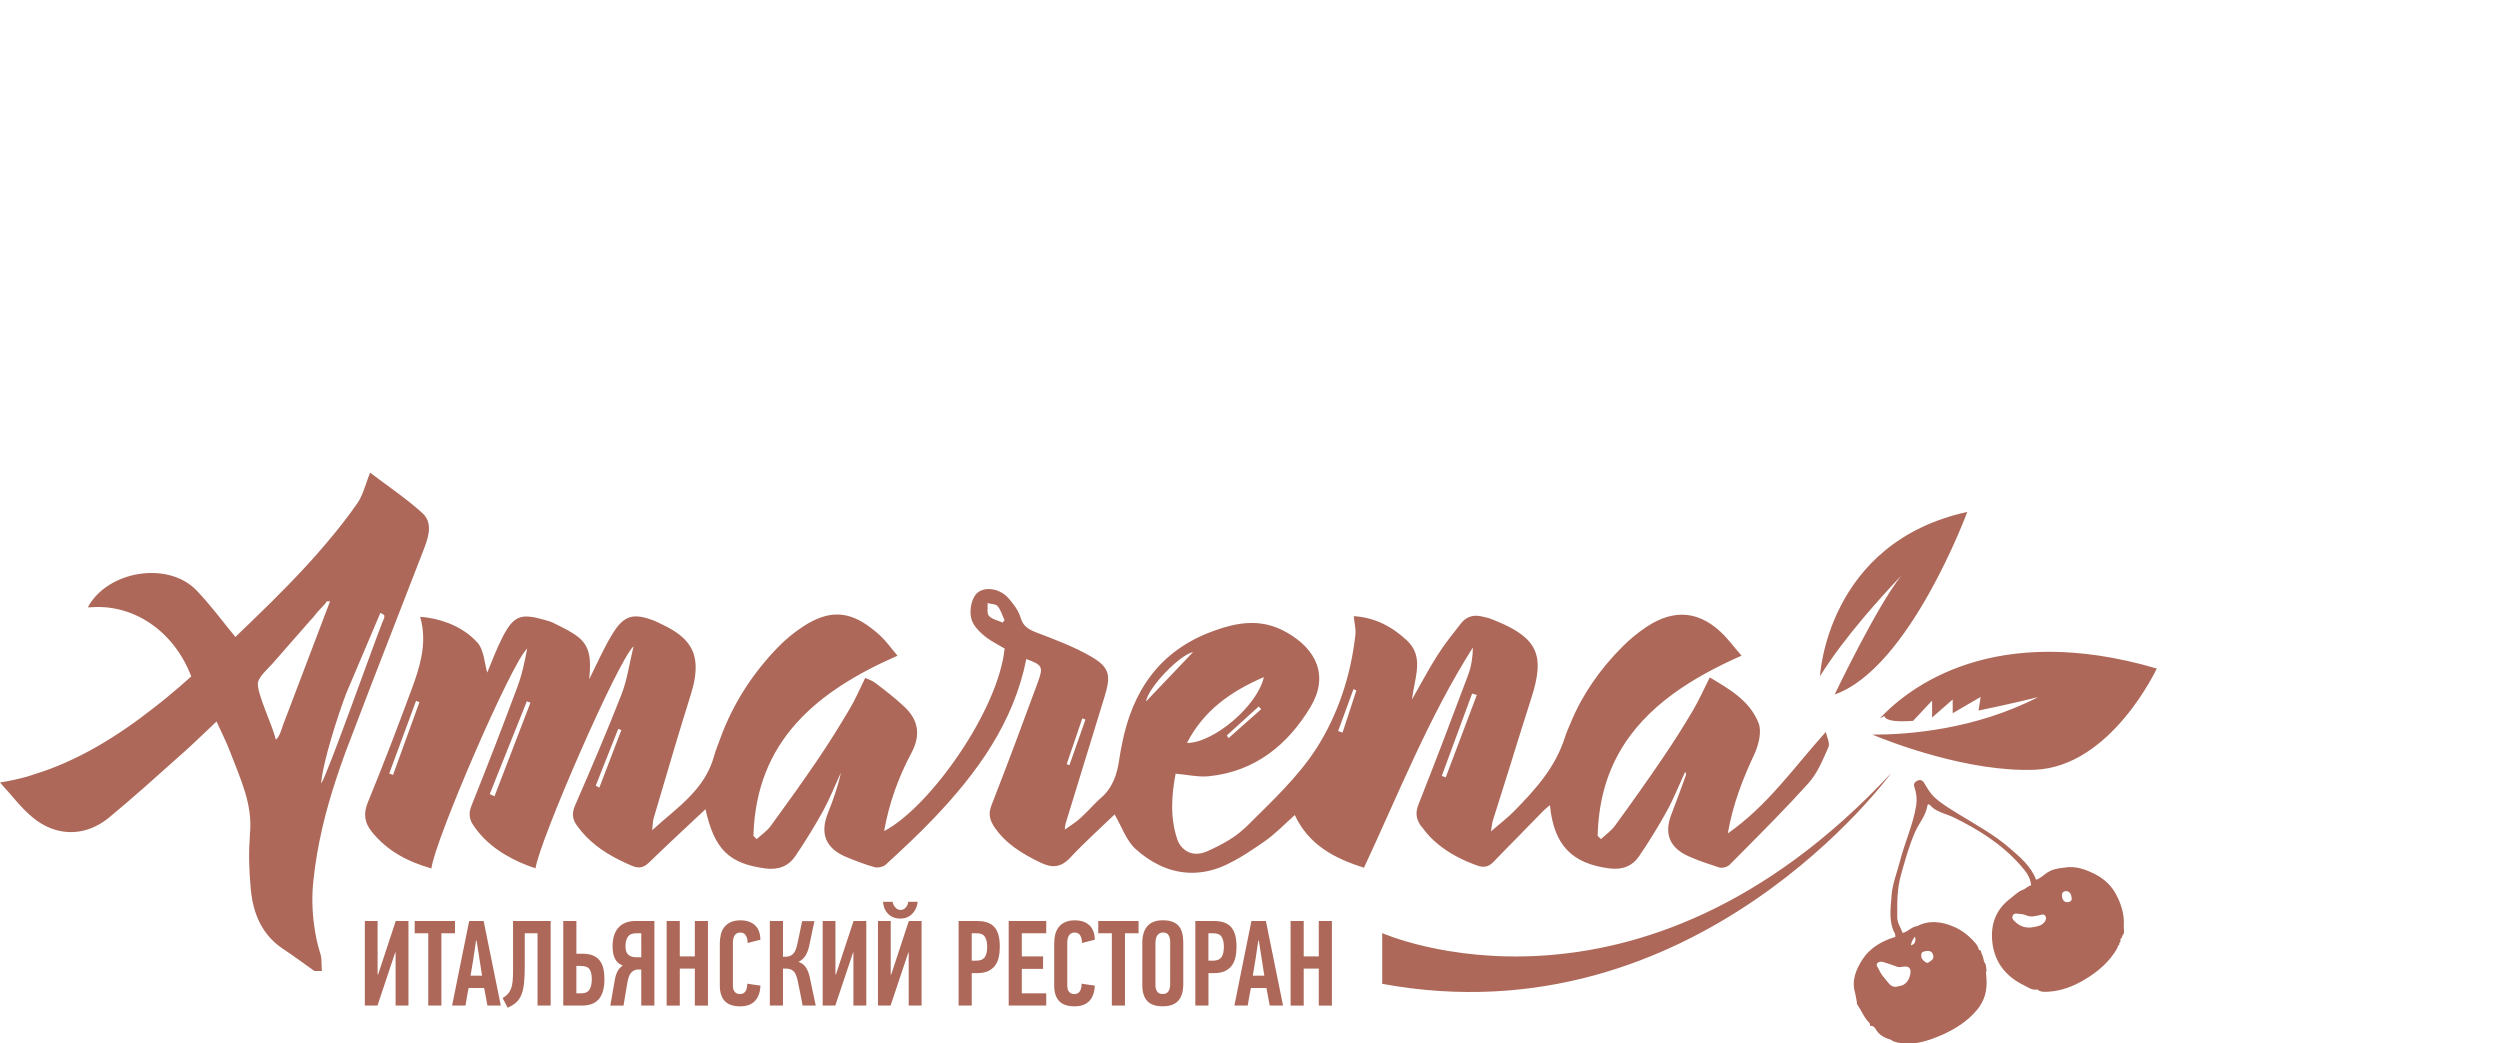 <?xml version="1.0" encoding="utf-8"?>
<!-- Generator: Adobe Illustrator 16.0.0, SVG Export Plug-In . SVG Version: 6.00 Build 0)  -->
<!DOCTYPE svg PUBLIC "-//W3C//DTD SVG 1.1//EN" "http://www.w3.org/Graphics/SVG/1.1/DTD/svg11.dtd">
<svg version="1.1" id="Слой_1" xmlns="http://www.w3.org/2000/svg" xmlns:xlink="http://www.w3.org/1999/xlink" x="0px" y="0px"
	 width="115px" height="48px" viewBox="0 0 115 48" enable-background="new 0 0 115 48" xml:space="preserve">
<path fill="#AD6859" d="M97.539,43.326c0-0.004,0.002-0.004,0.002-0.008c0,0,0-0.002,0.002-0.004L97.539,43.326z M86.025,47.188
	c0,0,0-0.002,0-0.004c-0.002,0.002-0.002,0-0.002,0L86.025,47.188z M97.693,42.594c-0.012,0.152,0.072,0.328-0.074,0.459
	c0,0.021,0,0.041,0,0.063c-0.084,0.047-0.088,0.123-0.078,0.205c-0.041,0.035-0.068,0.078-0.055,0.139
	c0.002,0.014-0.006,0.021-0.021,0.021c-0.063,0.012-0.049,0.063-0.053,0.104c-0.363,0.656-0.916,1.121-1.545,1.492
	c-0.502,0.297-1.045,0.506-1.637,0.541c-0.176,0.01-0.363,0.027-0.518-0.105c-0.24,0.055-0.42-0.1-0.611-0.191
	c-0.816-0.393-1.338-1.039-1.449-1.939c-0.1-0.799,0.123-1.518,0.801-2.031c0.195-0.146,0.361-0.336,0.602-0.424
	c0.139-0.045,0.227-0.182,0.377-0.201c-0.027-0.389-0.27-0.674-0.506-0.941c-0.863-0.975-1.945-1.648-3.105-2.209
	c-0.123-0.061-0.256-0.1-0.383-0.148c-0.23-0.09-0.465-0.178-0.635-0.373c-0.049-0.057-0.125-0.094-0.143,0.01
	c-0.074,0.447-0.371,0.783-0.553,1.178c-0.289,0.645-0.471,1.324-0.662,2.002c-0.182,0.643-0.178,1.295-0.172,1.949
	c0.004,0.268,0.16,0.482,0.25,0.719c0.246-0.053,0.408-0.283,0.664-0.311c0.561-0.289,1.119-0.211,1.668,0.018
	c0.404,0.168,0.738,0.438,1.021,0.771c0.08,0.094,0.127,0.193,0.158,0.307c0.088,0.002,0.105,0.063,0.107,0.133
	c0.074,0.131,0.094,0.275,0.131,0.416c0.109,0.123,0.084,0.279,0.111,0.424c0,0.006-0.004,0.016-0.008,0.018
	c-0.006,0.002-0.014-0.002-0.021-0.002c0.01,0.113,0.018,0.225,0.025,0.338c0.035,0.523-0.078,0.994-0.424,1.414
	c-0.449,0.547-1.033,0.906-1.654,1.178c-0.664,0.287-1.369,0.516-2.121,0.311c-0.07-0.02-0.135-0.047-0.189-0.096
	c-0.262-0.078-0.504-0.189-0.666-0.424c0.002,0,0.002,0,0.002,0c-0.072-0.113-0.133-0.242-0.305-0.219
	c-0.006-0.041,0.004-0.1-0.02-0.123c-0.252-0.248-0.375-0.58-0.568-0.863c-0.021-0.023-0.029-0.051-0.014-0.082l-0.082-0.439
	c-0.178-0.568,0.035-1.074,0.322-1.529c0.352-0.553,0.902-0.869,1.527-1.057c-0.006-0.051,0.002-0.109-0.02-0.15
	c-0.301-0.553-0.195-1.145-0.158-1.723c0.035-0.551,0.25-1.068,0.387-1.602c0.221-0.865,0.605-1.682,0.748-2.568
	c0.045-0.291,0.014-0.572-0.08-0.844c-0.051-0.146,0-0.223,0.111-0.285c0.127-0.072,0.24-0.059,0.322,0.07
	c0.15,0.238,0.281,0.49,0.498,0.688c0.326,0.299,0.703,0.521,1.078,0.752c0.818,0.504,1.674,0.965,2.4,1.602
	c0.467,0.406,0.957,0.814,1.186,1.432c0.012,0.121,0.021,0.24,0.127,0.334c-0.105-0.094-0.115-0.213-0.127-0.334
	c0.207-0.066,0.352-0.229,0.527-0.338c0.232-0.148,0.482-0.188,0.742-0.217c0.531-0.102,1.01,0.074,1.465,0.309
	c0.412,0.211,0.748,0.531,0.959,0.943C97.582,41.604,97.729,42.084,97.693,42.594 M88.93,43.955
	c-0.033-0.146-0.117-0.252-0.379-0.197c-0.145,0.025-0.201,0.092-0.164,0.281c0.023,0.115,0.238,0.297,0.311,0.242
	C88.805,44.203,88.975,44.139,88.93,43.955z M87.902,43.488c0.201-0.066,0.23-0.193,0.193-0.408
	C87.98,43.217,87.922,43.33,87.902,43.488z M87.523,44.471c-0.102,0.021-0.195,0.027-0.299-0.016
	c-0.189-0.074-0.385-0.139-0.58-0.197c-0.102-0.033-0.215-0.035-0.287,0.051c-0.078,0.096,0.016,0.17,0.055,0.256
	c0.072,0.152,0.158,0.299,0.27,0.422c0.178,0.195,0.301,0.502,0.646,0.379c0.359-0.033,0.492-0.307,0.543-0.543
	C87.93,44.537,87.803,44.418,87.523,44.471z M94.08,42.127c-0.064-0.092-0.156-0.057-0.242-0.035
	c-0.213,0.051-0.42,0.109-0.641,0.01c-0.104-0.047-0.227-0.059-0.34-0.068c-0.1-0.01-0.215-0.037-0.271,0.084
	c-0.064,0.131,0.037,0.213,0.111,0.283c0.25,0.242,0.553,0.316,0.877,0.238c0.191-0.029,0.357-0.074,0.475-0.229
	C94.117,42.322,94.145,42.225,94.08,42.127z M95.287,41.248c-0.025-0.17-0.127-0.273-0.281-0.254
	c-0.152,0.018-0.178,0.154-0.146,0.289c0.033,0.145,0.119,0.236,0.279,0.215C95.291,41.475,95.32,41.371,95.287,41.248z
	 M86.477,33.039l0.205-0.098c0.063,0.227,0.586,0.271,1.322,0.217l0.873-0.932v0.779l0.947-0.828l0,0v0.631l1.283-0.748l0,0l0,0
	l-0.031,0.221l-0.063,0.404c1.469-0.299,2.744-0.619,2.744-0.619c-2.938,1.51-6.016,1.73-7.629,1.727
	c0.875,0.361,4.439,1.738,7.484,1.615c3.502-0.143,5.6-4.656,5.6-4.656C91.732,28.557,87.822,31.609,86.477,33.039 M14.77,36.047
	c0.084-1.018,0.786-3.176,1.152-4.143l1.577-3.715c0.097,0.053,0.152,0.082,0.178,0.113v0.119c-0.019,0.049-0.051,0.113-0.089,0.209
	C17.184,29.639,15.016,35.762,14.77,36.047 M12.615,30.434l1.664-1.9c0.187-0.186,0.242-0.301,0.414-0.479
	c0.095-0.098,0.136-0.141,0.23-0.244c0.217-0.229-0.07-0.119,0.26-0.154l-1.833,4.826c-0.103,0.287-0.202,0.521-0.313,0.816
	c-0.08,0.217-0.166,0.592-0.348,0.725c-0.148-0.641-0.83-2.031-0.83-2.561C11.861,31.137,12.352,30.75,12.615,30.434z M1.51,37.609
	c0.274,0.225,0.563,0.393,0.859,0.504c0.146,0.057,0.294,0.096,0.441,0.121c0.759,0.143,1.538-0.072,2.229-0.645
	c1.103-0.91,2.162-1.871,3.229-2.822c0.075-0.066,0.15-0.135,0.227-0.201c0.176-0.156,0.349-0.32,0.521-0.482
	c0.31-0.291,0.618-0.588,0.945-0.896c0.229,0.506,0.453,0.941,0.625,1.396c0.462,1.227,1.056,2.412,0.909,3.807
	c-0.007,0.064-0.001,0.131-0.006,0.195c-0.062,0.758-0.021,1.531,0.045,2.293c0.014,0.16,0.036,0.318,0.063,0.473
	c0.165,0.936,0.586,1.746,1.446,2.313c0.481,0.318,0.946,0.666,1.419,1h0.342c0,0,0-0.01,0-0.016
	c-0.02-0.266,0.008-0.545-0.071-0.789c-0.144-0.445-0.23-0.895-0.289-1.346c-0.088-0.662-0.101-1.332-0.027-2.014
	c0.17-1.627,0.558-3.201,1.071-4.74c0.131-0.391,0.264-0.781,0.409-1.17c0.784-2.072,1.584-4.139,2.388-6.203
	c0.349-0.9,0.697-1.801,1.048-2.701c0.063-0.162,0.126-0.324,0.188-0.486c0.214-0.553,0.379-1.173-0.091-1.598
	c-0.771-0.697-1.645-1.279-2.405-1.859c-0.142,0.354-0.235,0.678-0.354,0.965c-0.062,0.146-0.126,0.285-0.21,0.41
	c-0.479,0.695-1.002,1.35-1.545,1.983c-1.044,1.225-2.176,2.355-3.318,3.457c-0.257,0.248-0.513,0.496-0.769,0.742
	c-0.609-0.736-1.154-1.484-1.792-2.145c-1.296-1.342-4.03-0.916-4.972,0.732c-0.008,0.014,0.002,0.037,0.002,0.057
	c2.031-0.209,3.929,1.063,4.731,3.172c-0.343,0.309-0.692,0.609-1.045,0.902c-0.212,0.178-0.428,0.346-0.644,0.516
	c-1.72,1.355-3.554,2.477-5.528,3.082c-0.121,0.037-0.24,0.086-0.362,0.117C0.818,35.842,0.412,35.93,0,35.994l0,0
	C0.55,36.59,0.973,37.17,1.51,37.609z M67.539,31.035c0.146-0.391,0.207-0.813,0.215-1.252c-2.029,3.195-3.408,6.701-5.012,10.133
	c-1.355-0.432-2.535-1.041-3.182-2.424c-0.479,0.426-0.909,0.881-1.415,1.229c-0.116,0.08-0.235,0.162-0.354,0.242
	c-0.333,0.227-0.673,0.445-1.025,0.633c-0.216,0.117-0.438,0.227-0.665,0.313c-0.987,0.369-1.929,0.295-2.775-0.113
	c-0.387-0.188-0.754-0.434-1.097-0.75c-0.428-0.396-0.634-1.031-0.956-1.582c-0.643,0.619-1.371,1.27-2.034,1.98
	c-0.437,0.469-0.84,0.498-1.39,0.229c-0.847-0.412-1.627-0.881-2.15-1.693c-0.022-0.033-0.036-0.068-0.056-0.104
	c-0.139-0.262-0.161-0.516-0.032-0.84c0.734-1.879,1.439-3.771,2.135-5.666c0.259-0.705,0.195-0.783-0.535-1.055
	c-0.585,2.928-2.257,5.229-4.259,7.33c-0.703,0.738-1.454,1.434-2.205,2.125c-0.115,0.107-0.365,0.162-0.521,0.119
	c-0.435-0.119-0.857-0.287-1.276-0.457c-0.962-0.393-1.246-1.076-0.869-2.023c0.24-0.607,0.465-1.221,0.6-1.869
	c-0.271,0.588-0.509,1.193-0.818,1.76c-0.392,0.709-0.817,1.4-1.271,2.072c-0.318,0.469-0.775,0.654-1.377,0.578
	c-1.669-0.221-2.35-0.863-2.763-2.727c-0.872,0.82-1.744,1.625-2.596,2.451c-0.251,0.242-0.463,0.289-0.792,0.152
	c-0.206-0.086-0.402-0.182-0.598-0.279c-0.75-0.377-1.417-0.859-1.926-1.57c-0.218-0.305-0.243-0.566-0.086-0.93
	c0.737-1.693,1.467-3.393,2.138-5.113c0.257-0.658,0.352-1.377,0.552-2.207c-0.721,0.654-4.332,8.953-4.51,10.215
	c-0.513-0.166-0.988-0.379-1.427-0.645c-0.543-0.328-1.026-0.74-1.411-1.301c-0.206-0.297-0.256-0.568-0.107-0.939
	c0.731-1.818,1.437-3.65,2.122-5.488c0.208-0.559,0.327-1.146,0.44-1.734c-0.71,0.611-4.272,8.879-4.406,10.113
	c-1.084-0.307-2.037-0.803-2.748-1.695c-0.33-0.416-0.393-0.82-0.173-1.354c0.711-1.727,1.376-3.473,2.023-5.225
	c0.179-0.482,0.344-0.971,0.438-1.475c0.11-0.584,0.126-1.188-0.058-1.824c0.454,0.027,0.876,0.129,1.271,0.277
	c0.514,0.195,0.976,0.482,1.353,0.895c0.321,0.352,0.337,0.984,0.461,1.393c0.188-0.443,0.41-1.057,0.704-1.629
	c0.509-0.99,0.836-1.109,1.91-0.803c0.146,0.041,0.294,0.08,0.429,0.146c0.502,0.246,0.883,0.436,1.154,0.658
	c0.464,0.381,0.612,0.867,0.493,1.936c0.338-0.67,0.646-1.381,1.039-2.037c0.554-0.922,0.984-1.035,1.985-0.646
	c0.052,0.021,0.102,0.051,0.153,0.072c0.068,0.029,0.124,0.063,0.188,0.092c1.021,0.48,1.493,1.033,1.53,1.854
	c0.018,0.395-0.054,0.846-0.227,1.389c-0.508,1.605-0.979,3.225-1.458,4.84c-0.083,0.281-0.166,0.564-0.25,0.846
	c-0.034,0.117-0.029,0.248-0.063,0.531c1.175-1.068,2.415-1.85,2.847-3.406c0.079-0.283,0.189-0.551,0.289-0.82
	c0.576-1.578,1.477-2.986,2.667-4.207c0.342-0.35,0.729-0.668,1.137-0.934c1.164-0.762,2.093-0.746,3.16,0.088
	c0.131,0.102,0.264,0.209,0.397,0.334c0.285,0.268,0.515,0.596,0.789,0.918c-3.705,1.627-6.511,3.904-6.627,8.289
	c0.05,0.049,0.1,0.1,0.148,0.148c0.218-0.199,0.475-0.371,0.646-0.604c0.735-1.006,1.463-2.021,2.163-3.053
	c0.52-0.764,1.008-1.553,1.48-2.348c0.253-0.424,0.445-0.887,0.704-1.41c0.098,0.049,0.311,0.109,0.472,0.234
	c0.451,0.344,0.901,0.689,1.315,1.078c0.677,0.631,0.775,1.328,0.333,2.152c-0.601,1.123-1.021,2.305-1.251,3.582
	c2.094-1.088,5.256-5.545,5.544-8.398c-0.283-0.17-0.591-0.32-0.856-0.523c-0.22-0.168-0.434-0.373-0.574-0.607
	c-0.265-0.434-0.123-1.219,0.216-1.463c0.356-0.26,1.004-0.16,1.384,0.27c0.233,0.264,0.468,0.572,0.565,0.9
	c0.126,0.43,0.396,0.559,0.77,0.701c0.84,0.32,1.695,0.641,2.471,1.09c0.865,0.5,0.923,0.879,0.62,1.85
	c-0.313,1.008-0.62,2.016-0.928,3.023c-0.287,0.939-0.577,1.879-0.864,2.816c-0.017,0.051-0.016,0.109-0.037,0.273
	c0.244-0.172,0.437-0.293,0.61-0.436s0.333-0.307,0.494-0.467c0.176-0.172,0.335-0.363,0.521-0.52
	c0.582-0.492,0.786-1.107,0.891-1.867c0.031-0.229,0.077-0.447,0.121-0.668c0.471-2.379,1.688-4.256,4.161-5.164
	c1.111-0.41,2.217-0.617,3.378,0.031c1.428,0.797,1.973,2.037,1.133,3.441c-1.047,1.752-2.561,2.982-4.688,3.195
	c-0.134,0.016-0.271,0.014-0.407,0.006c-0.35-0.02-0.714-0.088-1.114-0.123c-0.182,0.963-0.273,2.016,0.089,3.053
	c0.066,0.188,0.178,0.322,0.309,0.432c0.265,0.217,0.631,0.271,1.053,0.084c0.334-0.15,0.675-0.318,0.993-0.512
	c0.242-0.146,0.469-0.313,0.671-0.498c0.031-0.027,0.068-0.055,0.101-0.086c1.158-1.156,2.403-2.297,3.274-3.66
	c0.984-1.547,1.572-3.34,1.779-5.203c0.029-0.256-0.043-0.523-0.076-0.857c0.967,0.057,1.762,0.479,2.443,1.113
	c0.809,0.754,0.365,1.68,0.234,2.725c0.447-0.787,0.787-1.436,1.18-2.049c0.324-0.508,0.703-0.982,1.076-1.457
	c0.26-0.332,0.611-0.418,1.016-0.305c0.109,0.029,0.227,0.045,0.33,0.086c1.682,0.643,2.26,1.26,2.176,2.369
	c-0.027,0.377-0.131,0.811-0.297,1.322c-0.342,1.059-0.668,2.121-0.998,3.182c-0.254,0.811-0.512,1.619-0.766,2.432
	c-0.031,0.104-0.037,0.217-0.082,0.482c0.426-0.367,0.766-0.625,1.061-0.926c0.977-0.996,1.893-1.994,2.342-3.402
	c0.07-0.23,0.174-0.447,0.266-0.67c0.539-1.313,1.365-2.484,2.385-3.504c0.332-0.334,0.703-0.637,1.092-0.898
	c1.311-0.877,2.516-0.734,3.605,0.406c0.166,0.176,0.32,0.369,0.477,0.559c0.098,0.119,0.195,0.23,0.299,0.352
	c-1.164,0.514-2.238,1.09-3.17,1.773c-2.033,1.496-3.379,3.506-3.449,6.516c0.051,0.051,0.104,0.102,0.152,0.15
	c0.219-0.205,0.475-0.383,0.646-0.619c0.744-1.021,1.479-2.053,2.189-3.1c0.49-0.717,0.953-1.453,1.396-2.199
	c0.271-0.457,0.486-0.949,0.775-1.521c0.848,0.512,1.828,1.043,2.244,2.1c0.158,0.398,0,1.016-0.199,1.445
	c-0.529,1.133-0.98,2.277-1.215,3.631c1.838-1.285,3.027-3.021,4.508-4.668c0.047,0.236,0.199,0.518,0.121,0.697
	c-0.256,0.58-0.506,1.201-0.92,1.662c-0.994,1.104-2.045,2.158-3.094,3.215c-0.178,0.178-0.354,0.355-0.531,0.535
	c-0.102,0.102-0.332,0.168-0.469,0.129c-0.098-0.029-0.193-0.064-0.293-0.098c-0.387-0.123-0.771-0.26-1.141-0.426
	c-0.871-0.391-1.119-1.053-0.775-1.926c0.232-0.598,0.449-1.199,0.668-1.803c0.012-0.027-0.012-0.07-0.033-0.16
	c-0.291,0.633-0.529,1.242-0.844,1.811c-0.389,0.709-0.816,1.4-1.271,2.07c-0.318,0.471-0.779,0.65-1.379,0.572
	c-1.721-0.225-2.549-1.066-2.73-2.906c-0.113,0.094-0.207,0.16-0.287,0.242c-0.395,0.398-0.783,0.803-1.176,1.205
	c-0.375,0.381-0.754,0.762-1.123,1.148c-0.223,0.229-0.422,0.295-0.748,0.182c-0.68-0.24-1.299-0.559-1.83-0.998
	c-0.258-0.213-0.492-0.455-0.695-0.74c-0.031-0.047-0.072-0.078-0.102-0.125c-0.197-0.303-0.232-0.584-0.086-0.947
	C66.035,35.023,66.793,33.031,67.539,31.035 M46.21,28.529c-0.104-0.219-0.17-0.465-0.318-0.645
	c-0.087-0.104-0.305-0.096-0.464-0.139c0.017,0.199-0.043,0.465,0.063,0.584c0.143,0.16,0.411,0.211,0.627,0.309L46.21,28.529z
	 M19.295,32.297c-0.052-0.02-0.104-0.039-0.156-0.057c-0.412,1.111-0.824,2.229-1.235,3.342c0.059,0.021,0.116,0.043,0.176,0.064
	C18.484,34.531,18.89,33.414,19.295,32.297z M24.4,32.324c-0.056-0.021-0.109-0.043-0.165-0.064
	c-0.569,1.422-1.139,2.844-1.707,4.268c0.072,0.033,0.146,0.064,0.22,0.1C23.299,35.191,23.85,33.758,24.4,32.324z M28.583,33.582
	c-0.047-0.018-0.095-0.037-0.144-0.055c-0.346,0.871-0.689,1.742-1.035,2.613c0.056,0.031,0.109,0.063,0.165,0.092
	C27.907,35.35,28.245,34.465,28.583,33.582z M49.067,35.152c0.043,0.016,0.085,0.027,0.127,0.043l0.738-2.096l-0.146-0.053
	C49.545,33.748,49.307,34.451,49.067,35.152z M58.013,32.623c-0.038-0.043-0.075-0.084-0.11-0.127
	c-0.49,0.443-0.979,0.891-1.47,1.336c0.027,0.041,0.056,0.08,0.081,0.121C57.014,33.51,57.513,33.066,58.013,32.623z M54.6,34.176
	c1.213,0.008,3.244-1.701,3.537-3.029C56.592,31.813,55.363,32.697,54.6,34.176z M52.717,32.268
	c0.687-0.721,1.484-1.559,2.165-2.273C54.243,30.131,52.804,31.646,52.717,32.268z M62.393,31.76
	c-0.043-0.02-0.088-0.041-0.133-0.061c-0.234,0.643-0.471,1.285-0.707,1.93c0.068,0.021,0.137,0.045,0.205,0.068
	C61.971,33.053,62.182,32.408,62.393,31.76z M67.717,31.906c-0.465,1.262-0.93,2.523-1.395,3.785
	c0.061,0.021,0.121,0.045,0.182,0.068c0.477-1.264,0.953-2.527,1.43-3.791C67.861,31.949,67.789,31.926,67.717,31.906z
	 M20.929,42.367h-1.854v0.563H19.7v3.326h0.604V42.93h0.625V42.367z M22.248,42.367l0.789,3.889h-0.615l-0.151-0.809h-0.716
	c-0.025,0.133-0.051,0.27-0.075,0.402c-0.023,0.139-0.047,0.271-0.068,0.406h-0.615c0.131-0.65,0.261-1.301,0.392-1.945
	s0.262-1.293,0.393-1.943H22.248z M22.175,44.881l-0.252-1.613h-0.026c-0.036,0.268-0.076,0.533-0.117,0.803
	c-0.04,0.266-0.085,0.535-0.135,0.811H22.175L22.175,44.881z M23.601,44.602c0,0.209-0.006,0.383-0.019,0.521
	c-0.014,0.141-0.038,0.26-0.075,0.355c-0.038,0.098-0.087,0.18-0.147,0.246c-0.063,0.066-0.143,0.129-0.238,0.186l0.229,0.445
	c0.16-0.07,0.291-0.15,0.393-0.242c0.101-0.092,0.181-0.211,0.239-0.355c0.061-0.145,0.102-0.324,0.123-0.537
	s0.033-0.477,0.033-0.791v-1.5h0.587v3.326h0.604v-3.889H23.6L23.601,44.602L23.601,44.602z M27.585,44.182
	c0.079,0.102,0.135,0.225,0.169,0.369c0.033,0.145,0.05,0.309,0.05,0.49c0,0.404-0.084,0.709-0.251,0.91
	c-0.168,0.203-0.427,0.305-0.776,0.305H25.91v-3.889h0.604v1.504h0.257c0.2,0,0.365,0.023,0.497,0.078
	C27.398,44.004,27.505,44.08,27.585,44.182 M27.223,45.051c0-0.213-0.036-0.369-0.106-0.469c-0.073-0.1-0.201-0.148-0.387-0.148
	h-0.217v1.258h0.229c0.185,0,0.312-0.061,0.38-0.18C27.188,45.393,27.223,45.24,27.223,45.051z M28.455,42.664
	c0.185-0.197,0.438-0.297,0.758-0.297h0.889v3.889h-0.604v-1.658h-0.155c-0.104,0-0.201,0.041-0.288,0.123
	c-0.088,0.082-0.149,0.229-0.188,0.436l-0.186,1.102h-0.607l0.217-1.236c0.025-0.131,0.066-0.248,0.123-0.354
	c0.057-0.107,0.135-0.189,0.234-0.25c-0.179-0.074-0.303-0.188-0.368-0.338c-0.067-0.15-0.102-0.332-0.102-0.545
	C28.179,43.15,28.271,42.859,28.455,42.664 M29.263,42.93c-0.183,0-0.311,0.055-0.383,0.166c-0.072,0.109-0.108,0.254-0.108,0.434
	c0,0.189,0.047,0.32,0.138,0.395c0.092,0.072,0.207,0.109,0.35,0.109h0.239V42.93H29.263z M31.962,43.994H31.27v-1.627h-0.604v3.891
	h0.604v-1.701h0.692v1.701h0.604v-3.891h-0.604V43.994z M33.726,43.207c0.011-0.053,0.025-0.105,0.051-0.15
	c0.022-0.047,0.059-0.084,0.103-0.115c0.045-0.029,0.102-0.045,0.172-0.045c0.118,0,0.204,0.045,0.258,0.137
	c0.055,0.088,0.08,0.203,0.08,0.344l0.587-0.15c0-0.129-0.018-0.25-0.054-0.357c-0.035-0.109-0.091-0.205-0.167-0.283
	c-0.076-0.08-0.172-0.141-0.288-0.186c-0.114-0.045-0.253-0.066-0.413-0.066c-0.176,0-0.323,0.027-0.443,0.084
	c-0.121,0.057-0.22,0.133-0.295,0.229c-0.073,0.098-0.128,0.209-0.158,0.338c-0.031,0.131-0.047,0.266-0.047,0.412v1.938
	c0,0.313,0.074,0.551,0.229,0.713c0.152,0.162,0.39,0.242,0.71,0.242c0.302,0,0.53-0.086,0.686-0.256
	c0.153-0.172,0.234-0.404,0.242-0.699c-0.101-0.014-0.199-0.027-0.302-0.041c-0.101-0.014-0.201-0.029-0.301-0.047
	c-0.004,0.318-0.118,0.479-0.339,0.479c-0.066,0-0.121-0.014-0.163-0.039c-0.043-0.025-0.077-0.059-0.102-0.098
	c-0.023-0.039-0.039-0.08-0.047-0.125c-0.007-0.045-0.011-0.086-0.011-0.125v-1.977C33.712,43.314,33.716,43.262,33.726,43.207
	 M37.25,44.959c-0.04-0.189-0.102-0.342-0.178-0.457c-0.079-0.117-0.188-0.199-0.331-0.252v-0.012
	c0.107-0.047,0.204-0.127,0.288-0.244s0.146-0.271,0.188-0.459c0.041-0.193,0.082-0.389,0.123-0.58
	c0.04-0.191,0.082-0.389,0.123-0.584h-0.565c-0.007,0.033-0.021,0.104-0.044,0.209c-0.022,0.105-0.046,0.221-0.069,0.342
	c-0.024,0.121-0.049,0.234-0.072,0.34c-0.024,0.107-0.04,0.178-0.047,0.211c-0.045,0.201-0.111,0.342-0.196,0.418
	c-0.086,0.078-0.195,0.119-0.33,0.119h-0.123v-1.643h-0.604v3.889h0.604v-1.699h0.162c0.134,0,0.243,0.041,0.327,0.123
	s0.146,0.229,0.188,0.436c0.039,0.191,0.079,0.381,0.117,0.57c0.036,0.191,0.074,0.381,0.11,0.57h0.604
	c-0.048-0.217-0.095-0.43-0.137-0.646C37.344,45.396,37.299,45.18,37.25,44.959 M38.452,44.83H38.43v-2.463h-0.587v3.889h0.581
	l0.816-2.438h0.017v2.438h0.593v-3.889h-0.587L38.452,44.83z M41.051,42.178c0.102,0.051,0.225,0.076,0.369,0.076
	c0.134,0,0.248-0.025,0.343-0.076c0.098-0.049,0.176-0.113,0.241-0.189c0.064-0.074,0.114-0.158,0.148-0.25
	c0.032-0.092,0.054-0.178,0.062-0.256h-0.441c0,0.041-0.01,0.082-0.024,0.127c-0.018,0.043-0.041,0.082-0.07,0.119
	s-0.065,0.066-0.107,0.094c-0.044,0.023-0.094,0.035-0.148,0.035c-0.052,0-0.099-0.012-0.141-0.035
	c-0.04-0.025-0.077-0.057-0.108-0.094s-0.058-0.076-0.079-0.119c-0.021-0.045-0.032-0.086-0.035-0.127h-0.441
	c0.004,0.078,0.021,0.164,0.051,0.256c0.029,0.092,0.076,0.176,0.14,0.25C40.868,42.064,40.95,42.129,41.051,42.178 M40.995,44.83
	h-0.021v-2.463h-0.588v3.889h0.581l0.816-2.438H41.8v2.438h0.593v-3.889h-0.587L40.995,44.83z M44.958,42.367
	c0.355,0,0.619,0.092,0.784,0.279c0.166,0.186,0.249,0.484,0.249,0.898c0,0.182-0.018,0.35-0.051,0.496
	c-0.033,0.15-0.092,0.277-0.174,0.385c-0.082,0.105-0.188,0.189-0.32,0.25c-0.134,0.059-0.3,0.088-0.5,0.088H44.7v1.492h-0.604
	v-3.889H44.958 M45.41,43.549c0-0.191-0.034-0.342-0.104-0.453c-0.068-0.111-0.195-0.166-0.383-0.166h-0.224v1.26h0.213
	c0.186,0,0.314-0.055,0.389-0.16C45.373,43.922,45.41,43.762,45.41,43.549z M46.4,46.256h1.727v-0.564h-1.124v-1.125h0.979v-0.572
	h-0.979V42.93h1.124v-0.563H46.4V46.256z M49.107,43.207c0.011-0.053,0.025-0.105,0.051-0.15c0.024-0.047,0.059-0.084,0.103-0.115
	c0.045-0.029,0.103-0.045,0.173-0.045c0.117,0,0.203,0.045,0.259,0.137c0.053,0.088,0.079,0.203,0.079,0.344l0.588-0.15
	c0-0.129-0.02-0.25-0.055-0.357c-0.036-0.109-0.092-0.205-0.167-0.283c-0.077-0.08-0.173-0.141-0.288-0.186
	c-0.114-0.045-0.253-0.066-0.414-0.066c-0.176,0-0.322,0.027-0.443,0.084c-0.12,0.057-0.22,0.133-0.293,0.229
	c-0.075,0.098-0.128,0.209-0.16,0.338c-0.031,0.131-0.047,0.266-0.047,0.412v1.938c0,0.313,0.076,0.551,0.229,0.713
	s0.39,0.242,0.709,0.242c0.303,0,0.53-0.086,0.687-0.256c0.152-0.172,0.234-0.404,0.243-0.699c-0.102-0.014-0.201-0.027-0.304-0.041
	c-0.101-0.014-0.2-0.029-0.301-0.047c-0.004,0.318-0.117,0.479-0.339,0.479c-0.066,0-0.121-0.014-0.163-0.039
	c-0.043-0.025-0.076-0.059-0.1-0.098c-0.024-0.039-0.04-0.08-0.049-0.125c-0.007-0.045-0.01-0.086-0.01-0.125v-1.977
	C49.095,43.314,49.098,43.262,49.107,43.207 M50.52,42.93h0.625v3.326h0.604V42.93h0.625v-0.563H50.52V42.93z M54.229,42.605
	c0.072,0.092,0.124,0.197,0.155,0.324c0.032,0.129,0.047,0.271,0.047,0.432v1.898c0,0.342-0.075,0.598-0.228,0.771
	s-0.393,0.26-0.719,0.26c-0.327,0-0.564-0.082-0.715-0.248c-0.147-0.166-0.223-0.406-0.223-0.719v-1.959
	c0-0.15,0.017-0.291,0.053-0.418c0.035-0.125,0.09-0.234,0.164-0.326c0.075-0.092,0.172-0.162,0.293-0.213s0.266-0.074,0.434-0.074
	c0.179,0,0.327,0.021,0.447,0.07C54.059,42.449,54.156,42.516,54.229,42.605 M53.828,43.316c0-0.107-0.023-0.205-0.069-0.291
	c-0.048-0.086-0.136-0.129-0.266-0.129c-0.071,0-0.13,0.018-0.174,0.049s-0.08,0.07-0.104,0.117s-0.041,0.1-0.051,0.156
	c-0.009,0.057-0.014,0.111-0.014,0.158v1.957c0,0.102,0.024,0.189,0.075,0.27c0.051,0.082,0.137,0.121,0.261,0.121
	c0.121,0,0.211-0.041,0.263-0.125s0.078-0.186,0.078-0.305L53.828,43.316L53.828,43.316z M56.88,43.545
	c0,0.182-0.017,0.35-0.051,0.496c-0.033,0.15-0.091,0.277-0.173,0.385c-0.082,0.105-0.189,0.189-0.322,0.25
	c-0.132,0.059-0.298,0.088-0.5,0.088h-0.245v1.492h-0.604v-3.889h0.86c0.357,0,0.619,0.092,0.785,0.277
	C56.797,42.832,56.88,43.131,56.88,43.545 M56.298,43.549c0-0.191-0.034-0.342-0.103-0.453c-0.069-0.111-0.197-0.166-0.384-0.166
	h-0.224v1.26H55.8c0.188,0,0.315-0.055,0.389-0.16C56.262,43.922,56.298,43.762,56.298,43.549z M58.231,42.367l0.79,3.889h-0.614
	l-0.151-0.809H57.54c-0.026,0.133-0.051,0.27-0.075,0.402c-0.024,0.139-0.048,0.271-0.07,0.406h-0.613
	c0.13-0.65,0.261-1.301,0.391-1.945c0.131-0.645,0.261-1.293,0.392-1.943H58.231z M58.159,44.881l-0.252-1.613H57.88
	c-0.037,0.268-0.076,0.533-0.117,0.803c-0.041,0.266-0.086,0.535-0.135,0.811H58.159L58.159,44.881z M60.664,43.994h-0.693v-1.627
	h-0.604v3.891h0.604v-1.701h0.693v1.701h0.604v-3.891h-0.604V43.994z M63.582,42.922v2.334c14.455,2.666,23.414-9.695,23.414-9.695
	C75.289,48.148,63.582,42.922,63.582,42.922 M84.395,31.945c3.447-1.203,6.1-8.397,6.1-8.397c-6.473,1.42-6.775,7.557-6.775,7.557
	c1.135-1.826,2.936-3.783,3.736-4.621C86.32,27.91,84.395,31.945,84.395,31.945 M17.392,44.83H17.37v-2.463h-0.588v3.889h0.582
	l0.814-2.438h0.019v2.438h0.592v-3.889h-0.586L17.392,44.83z"/>
</svg>
